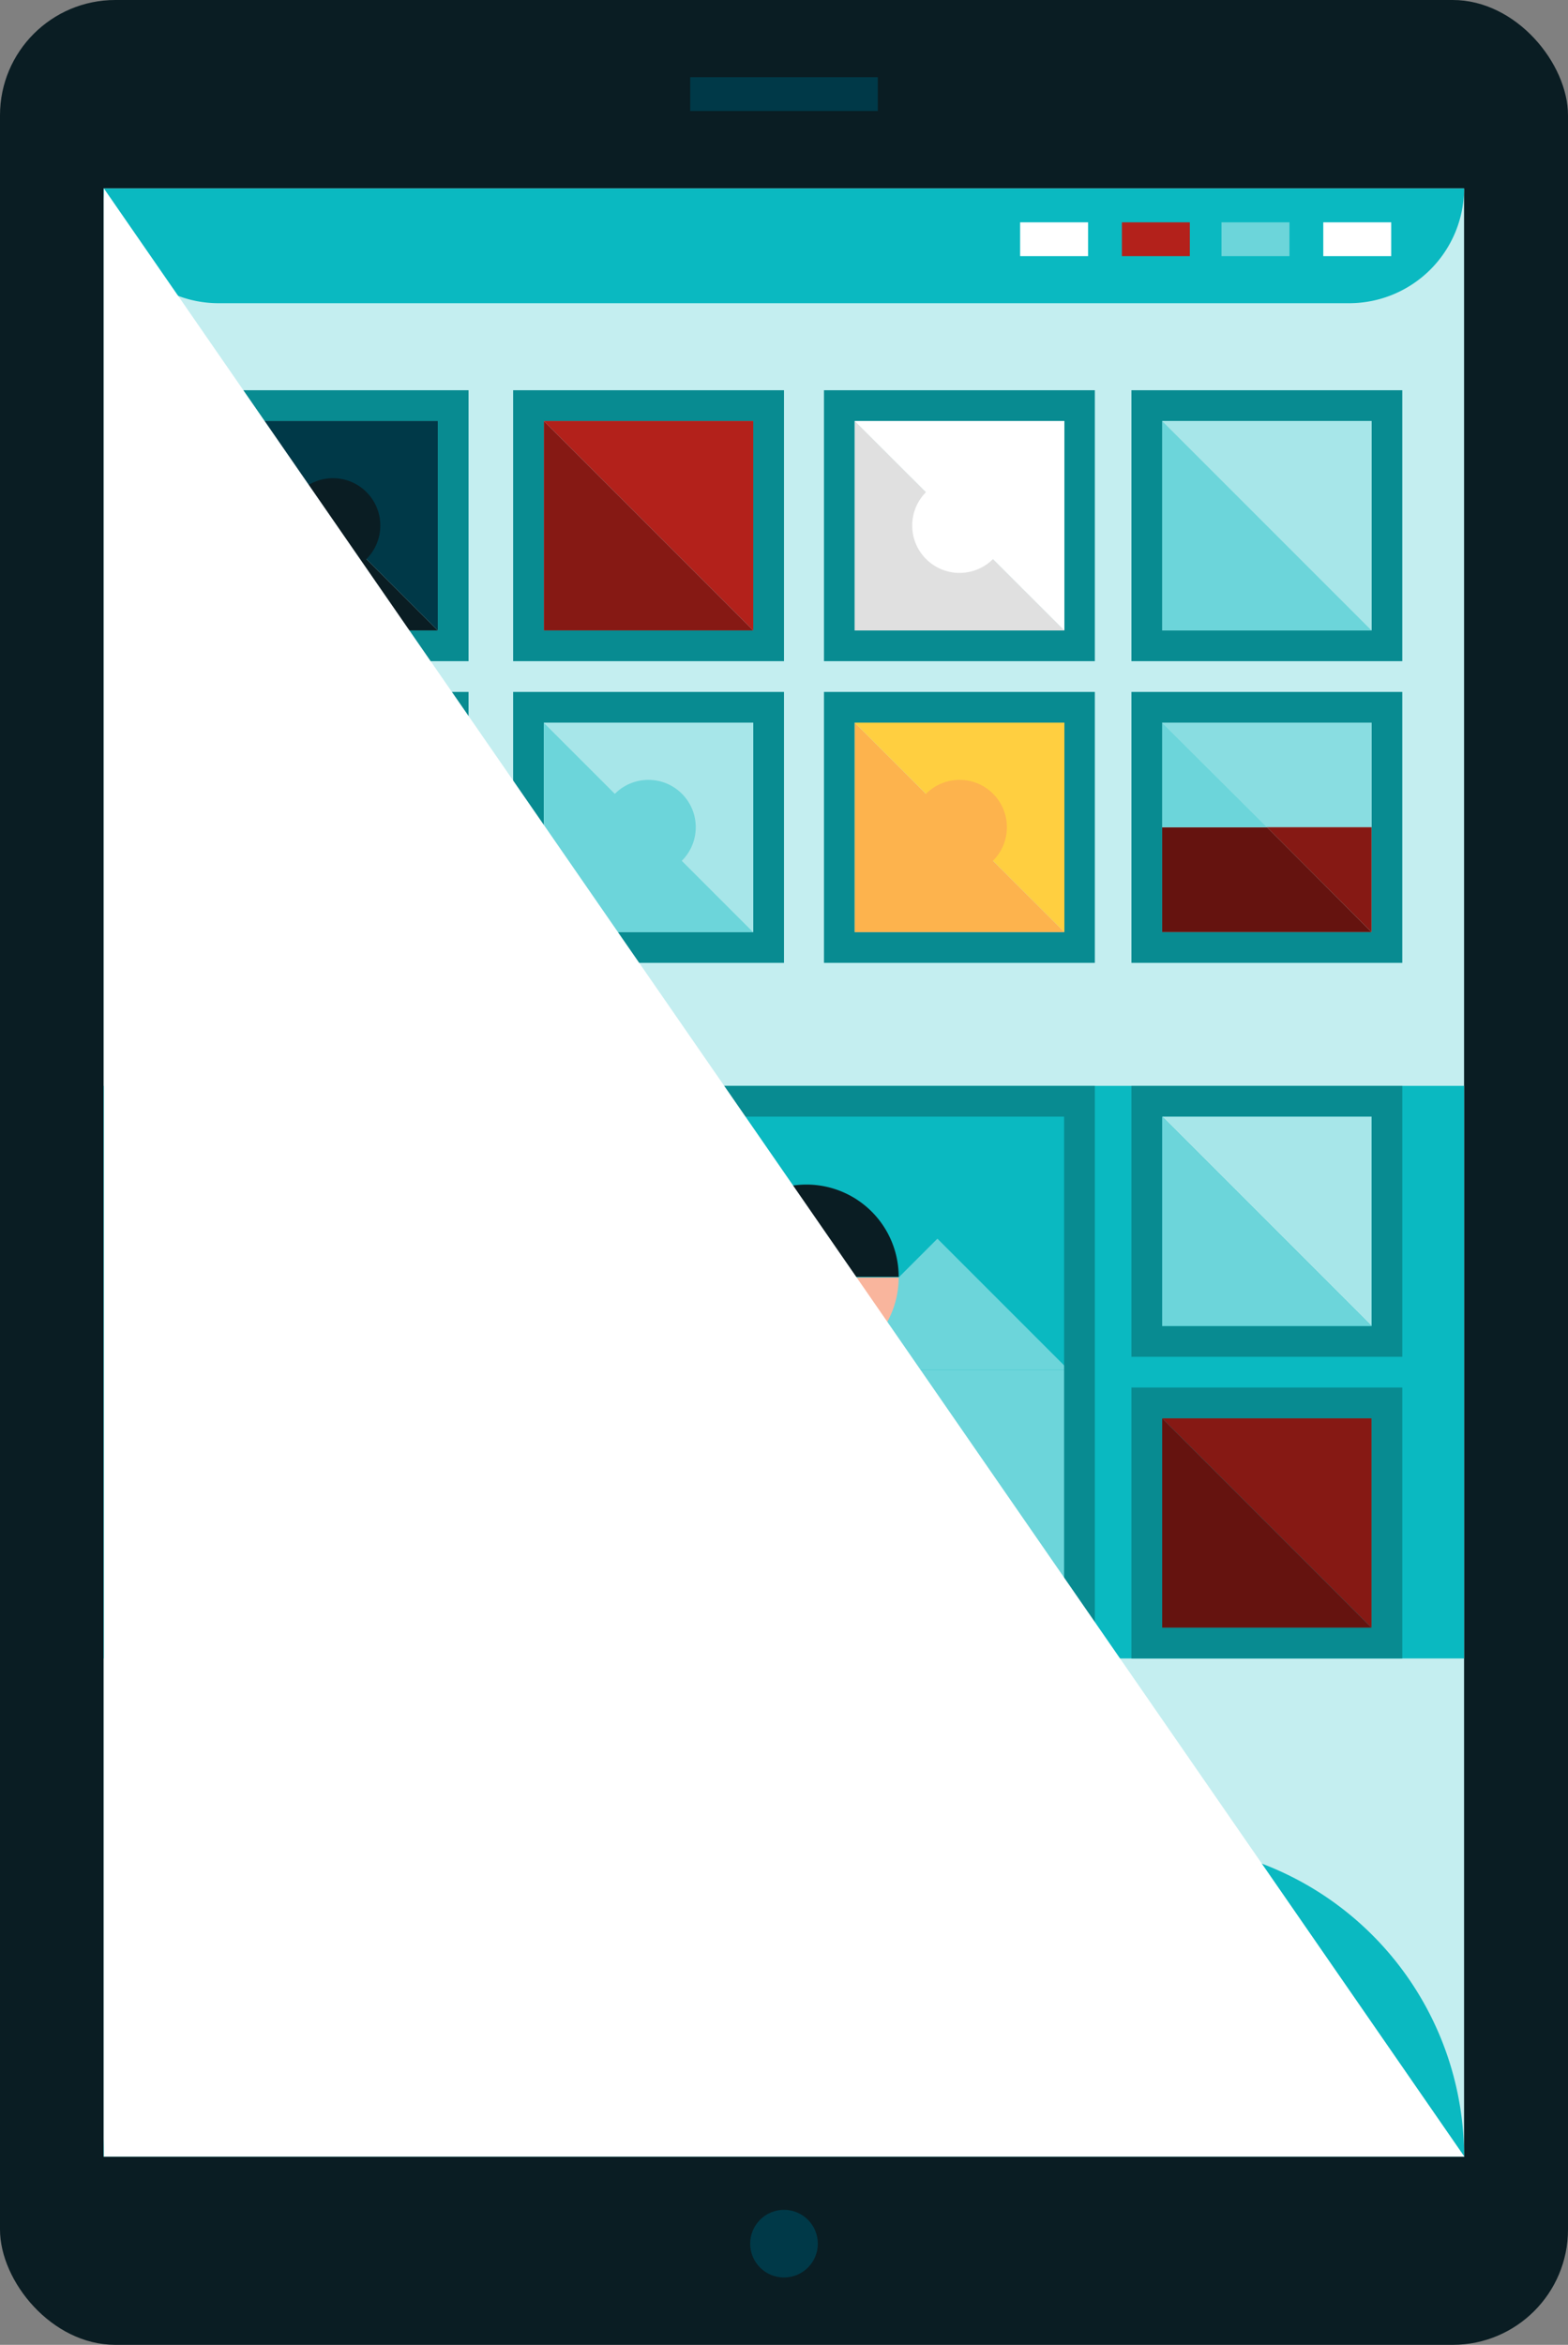 <svg xmlns="http://www.w3.org/2000/svg" viewBox="0 0 51 76.25"><rect x="0" y="0" width="51" height="76.25" fill="#808080" stroke="none"/><title>Depositphotos_89255908_02</title><g data-name="Layer 2" style="isolation:isolate"><rect width="51" height="76.25" rx="3.75" ry="3.75" fill="#0a1d23"/><path fill="#c4eef0" d="M3.37 6.13h44.25v64H3.37z"/><path fill="#0ab9c1" d="M3.37 35.31h44.25v18.62H3.37z"/><path fill="#0ab9c1" d="M34.62 52.93V36.31H17.69v16.62h.15l8.39-8.39 8.39 8.39z"/><path fill="#6cd5da" d="M23.28 41.6l-1.33-1.32-1.32 1.32-2.94 2.94h8.53l-2.94-2.94z"/><path fill="#6cd5da" d="M31.81 41.6l-1.32-1.32-1.32 1.32-2.94 2.94h8.52l-2.94-2.94z"/><path fill="#6cd5da" d="M17.69 44.54h16.93v8.39H17.69z"/><path d="M43.89 9.86H7.11a3.74 3.74 0 0 1-3.74-3.73h44.25a3.74 3.74 0 0 1-3.73 3.73z" fill="#0ab9c1"/><path d="M37.44 59.94H13.56A10.19 10.19 0 0 0 3.37 70.13h44.25a10.19 10.19 0 0 0-10.18-10.19z" fill="#0ab9c1"/><path fill="#fff" d="M14.02 65.91h2.21v2.21h-2.21z"/><path fill="#fff" d="M34.77 65.91h2.21v2.21h-2.21z"/><path fill="#fff" d="M14.02 61.94h2.21v2.21h-2.21z"/><path fill="#fff" d="M34.77 61.94h2.21v2.21h-2.21z"/><path fill="#fff" d="M43.04 7.23h2.21v1.1h-2.21z"/><path fill="#6cd5da" d="M39.73 7.23h2.21v1.1h-2.21z"/><path fill="#b3211b" d="M36.49 7.23h2.21v1.1h-2.21z"/><path fill="#fff" d="M33.18 7.23h2.21v1.1h-2.21z"/><path fill="#003948" d="M22.45 2.51h6.1v1.1h-6.1z"/><circle cx="25.5" cy="65.03" r="3.09" fill="#ffcf40"/><path fill="#fff" d="M23.56 63.86h.94v.94h-.94z"/><path fill="#fff" d="M26.47 63.86h.94v.94h-.94z"/><path fill="#fff" d="M25.03 63.86h.94v.94h-.94z"/><path fill="#fff" d="M23.56 65.26h.94v.94h-.94z"/><path fill="#fff" d="M26.47 65.26h.94v.94h-.94z"/><path fill="#fff" d="M25.03 65.26h.94v.94h-.94z"/><path fill="#fff" d="M25.03 66.61h.94v.94h-.94z"/><path fill="#fff" d="M25.03 62.51h.94v.94h-.94z"/><circle cx="25.5" cy="72.96" r="1.1" fill="#003948"/><path d="M16.69 12.69v8.81h8.81v-8.81zm7.81 7.81h-6.81v-6.81h6.81z" fill="#088b91"/><path fill="#b3211b" d="M17.69 13.69l6.81 6.81v-6.81h-6.81z"/><path fill="#861914" d="M17.69 20.5h6.81l-6.81-6.81v6.81z"/><path d="M36.8 12.69v8.81h8.81v-8.81zm7.81 7.81H37.8v-6.81h6.81z" fill="#088b91"/><path fill="#a7e6e9" d="M37.8 13.69l6.81 6.81v-6.81H37.8z"/><path fill="#6cd5da" d="M37.8 20.5h6.81l-6.81-6.81v6.81z"/><path d="M6.43 12.69v8.81h8.81v-8.81zm7.81 7.81H7.43v-6.81h6.81z" fill="#088b91"/><path fill="#0a1d23" d="M7.43 20.5h6.81l-6.81-6.81v6.81z"/><path fill="#003948" d="M7.43 13.69l6.81 6.81v-6.81H7.43z"/><circle cx="10.83" cy="17.09" r="1.54" fill="#0a1d23"/><path d="M26.8 12.69v8.81h8.81v-8.81zm7.81 7.81H27.8v-6.81h6.81z" fill="#088b91"/><path fill="#e0e0e0" d="M27.8 20.5h6.82l-6.82-6.81v6.81z"/><path fill="#fff" d="M27.8 13.69l6.82 6.81v-6.81H27.8z"/><circle cx="31.21" cy="17.09" r="1.54" fill="#fff"/><path d="M36.8 22.5v8.81h8.81V22.5zm7.81 7.81H37.8V23.5h6.81z" fill="#088b91"/><path d="M16.69 22.5v8.81h8.81V22.5zm7.81 7.81h-6.81V23.5h6.81z" fill="#088b91"/><path fill="#6cd5da" d="M17.69 30.31h6.81l-6.81-6.81v6.81z"/><path fill="#a7e6e9" d="M17.69 23.5l6.81 6.81V23.5h-6.81z"/><circle cx="21.09" cy="26.9" r="1.54" fill="#6cd5da"/><path d="M26.8 22.5v8.81h8.81V22.5zm7.81 7.81H27.8V23.5h6.81z" fill="#088b91"/><path fill="#fdb34d" d="M27.8 30.31h6.82L27.8 23.5v6.81z"/><path fill="#ffcf40" d="M27.8 23.5l6.82 6.81V23.5H27.8z"/><circle cx="31.21" cy="26.9" r="1.54" fill="#fdb34d"/><path d="M6.43 22.5v8.81h8.81V22.5zm7.81 7.81H7.43V23.5h6.81z" fill="#088b91"/><path fill="#fff" d="M7.43 23.5l6.81 6.81V23.5H7.43z"/><path fill="#e0e0e0" d="M7.43 30.31h6.81L7.43 23.5v6.81z"/><path d="M16.69 35.31v18.62h18.92V35.31zm17.92 17.62H17.69V36.31h16.92z" fill="#088b91"/><path d="M36.8 35.31v8.81h8.81v-8.81zm7.81 7.81H37.8v-6.81h6.81z" fill="#088b91"/><path fill="#a7e6e9" d="M37.8 36.31l6.81 6.81v-6.81H37.8z"/><path fill="#6cd5da" d="M37.8 43.12h6.81l-6.81-6.81v6.81z"/><path d="M6.43 35.31v8.81h8.81v-8.81zm7.81 7.81H7.43v-6.81h6.81z" fill="#088b91"/><path fill="#003948" d="M7.43 43.12h6.81l-6.81-6.81v6.81z"/><path fill="#0b5a6f" d="M7.43 36.31l6.81 6.81v-6.81H7.43z"/><circle cx="10.83" cy="39.71" r="1.54" fill="#0b5a6f"/><path d="M36.8 45.12v8.81h8.81v-8.81zm7.81 7.81H37.8v-6.81h6.81z" fill="#088b91"/><path fill="#861914" d="M37.8 46.12l6.81 6.81v-6.81H37.8z"/><path fill="#65130f" d="M37.8 52.93h6.81l-6.81-6.81v6.81z"/><path d="M6.43 45.12v8.81h8.81v-8.81zm7.81 7.81H7.43v-6.81h6.81z" fill="#088b91"/><path fill="#89dde1" d="M44.61 26.9v-3.4H37.8l3.41 3.4h3.4z"/><path fill="#861914" d="M41.21 26.9l3.4 3.41V26.9h-3.4z"/><path fill="#65130f" d="M37.8 26.9v3.41h6.81l-3.4-3.41H37.8z"/><path fill="#6cd5da" d="M37.8 23.5v3.4h3.41l-3.41-3.4z"/><path fill="#ffcf40" d="M14.24 49.52v-3.4H7.43l3.4 3.4h3.41z"/><path fill="#fff" d="M10.83 49.52l3.41 3.41v-3.41h-3.41z"/><path fill="#e0e0e0" d="M7.43 49.52v3.41h6.81l-3.41-3.41h-3.4z"/><path fill="#fdb34d" d="M7.43 46.12v3.4h3.4l-3.4-3.4z"/><path fill="#b3211b" d="M34.62 52.93l-5.79-5.78-2.6 2.6-2.61-2.6-5.78 5.78h16.78z"/><path fill="#fff" d="M23.625 47.153l2.602-2.602 2.603 2.602-2.603 2.602z"/><path d="M26.23 38.52a3 3 0 0 0-3 3h6a3 3 0 0 0-3-3z" fill="#0a1d23"/><path d="M26.23 44.54a3 3 0 0 0 3-3h-6a3 3 0 0 0 3 3z" fill="#f9b59d"/><path style="mix-blend-mode:multiply" fill="#fff" d="M3.38 70.13h44.25l-44.25-64v64z"/></g></svg>
